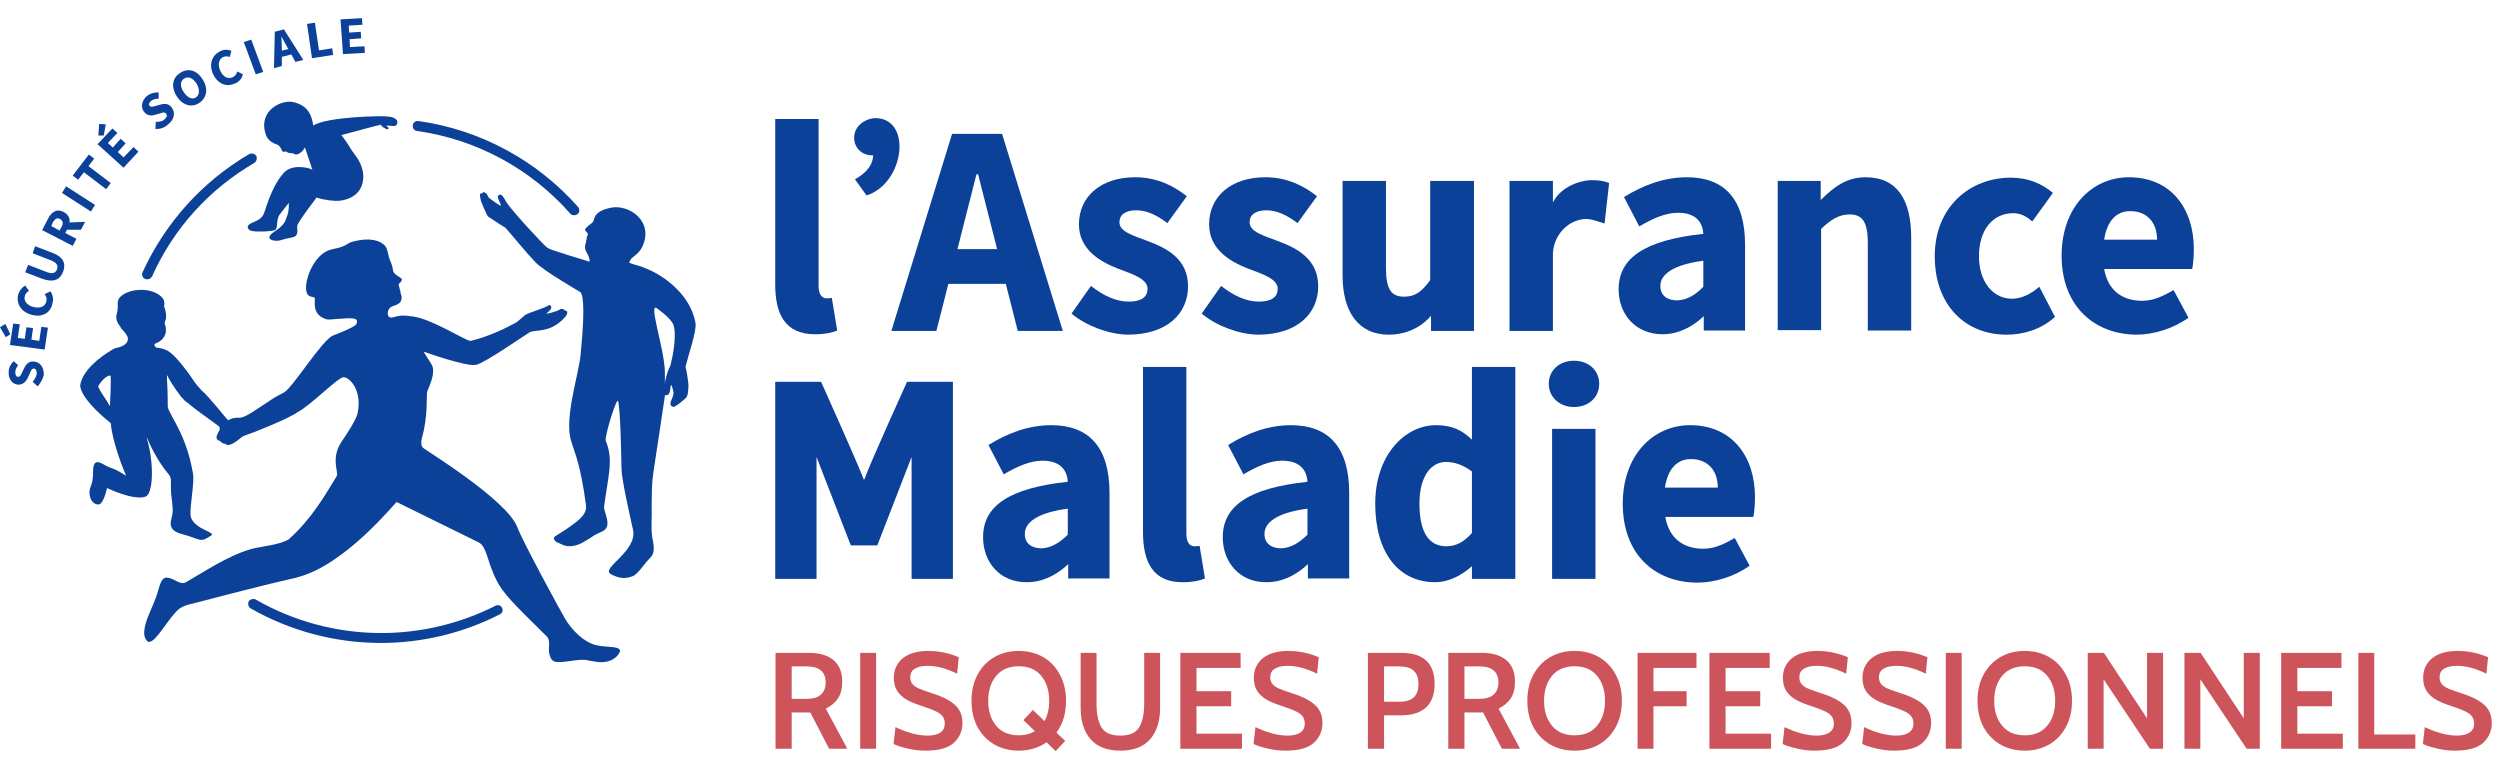 <svg width="106" height="33" viewBox="0 0 219 65" fill="none" xmlns="http://www.w3.org/2000/svg">
<path d="M3.294 32.254L2.86 31.855C3.041 31.638 3.186 31.385 3.222 31.131C3.222 30.842 3.113 30.697 2.968 30.697C2.787 30.697 2.715 30.842 2.606 31.131L2.425 31.53C2.281 31.819 2.027 32.109 1.593 32.109C1.086 32.073 0.724 31.638 0.76 30.987C0.76 30.625 0.941 30.299 1.195 30.045L1.593 30.407C1.448 30.588 1.339 30.769 1.339 31.023C1.339 31.24 1.412 31.421 1.593 31.421C1.774 31.421 1.846 31.24 1.955 30.987L2.136 30.625C2.317 30.263 2.57 30.045 2.968 30.082C3.475 30.118 3.873 30.552 3.837 31.276C3.765 31.53 3.584 31.964 3.294 32.254Z" fill="#0C419A"/>
<path d="M0.507 27.945L0 27.077L0.471 26.787L0.905 27.692L0.507 27.945ZM0.869 28.633L1.158 26.751L1.738 26.823L1.557 28.018L2.172 28.09L2.317 27.077L2.896 27.149L2.751 28.163L3.439 28.271L3.62 27.041L4.199 27.113L3.909 29.032L0.869 28.633Z" fill="#0C419A"/>
<path d="M2.787 25.991C1.81 25.738 1.412 24.977 1.593 24.217C1.701 23.855 1.955 23.566 2.208 23.421L2.534 23.892C2.353 24 2.208 24.145 2.172 24.362C2.063 24.76 2.353 25.159 2.932 25.303C3.547 25.448 3.946 25.267 4.054 24.833C4.127 24.579 4.054 24.362 3.909 24.181L4.416 23.928C4.633 24.253 4.706 24.616 4.597 24.977C4.452 25.774 3.765 26.244 2.787 25.991Z" fill="#0C419A"/>
<path d="M3.728 22.842L2.208 22.262L2.461 21.611L4.054 22.226C4.597 22.444 4.851 22.335 4.995 22.009C5.104 21.683 4.995 21.43 4.452 21.213L2.86 20.597L3.077 19.982L4.597 20.561C5.538 20.923 5.792 21.466 5.538 22.19C5.249 22.95 4.67 23.168 3.728 22.842Z" fill="#0C419A"/>
<path d="M3.692 18.57L4.199 17.593C4.489 17.014 4.923 16.652 5.575 16.977C6.19 17.303 6.226 17.882 5.901 18.462L5.72 18.824L6.697 19.33L6.371 19.946L3.692 18.57ZM5.394 18.281C5.575 17.955 5.502 17.738 5.249 17.593C4.996 17.448 4.815 17.593 4.634 17.882L4.489 18.208L5.213 18.606L5.394 18.281ZM5.683 18.534L5.502 17.919L7.457 17.846L7.095 18.534H5.683Z" fill="#0C419A"/>
<path d="M5.43 15.312L5.792 14.733L8.326 16.362L7.964 16.941L5.43 15.312Z" fill="#0C419A"/>
<path d="M7.348 13.502L6.842 14.154L6.371 13.792L7.783 11.946L8.253 12.308L7.747 12.959L9.701 14.444L9.303 14.986L7.348 13.502Z" fill="#0C419A"/>
<path d="M8.543 11.041L9.846 9.665L10.28 10.063L9.448 10.932L9.882 11.33L10.57 10.57L11.005 10.968L10.317 11.729L10.823 12.199L11.692 11.294L12.127 11.692L10.823 13.104L8.543 11.041ZM8.615 10.281L8.688 9.267L9.267 9.303L9.086 10.281H8.615Z" fill="#0C419A"/>
<path d="M13.611 9.701L13.647 9.086C13.937 9.086 14.226 9.05 14.407 8.869C14.624 8.688 14.661 8.507 14.552 8.362C14.443 8.217 14.262 8.253 13.973 8.362L13.575 8.47C13.249 8.579 12.851 8.543 12.597 8.181C12.308 7.783 12.416 7.203 12.887 6.805C13.176 6.588 13.538 6.479 13.9 6.516V7.059C13.647 7.059 13.466 7.095 13.249 7.24C13.068 7.384 12.995 7.565 13.104 7.674C13.213 7.819 13.43 7.746 13.683 7.674L14.081 7.565C14.48 7.457 14.805 7.493 15.059 7.855C15.348 8.253 15.312 8.832 14.733 9.303C14.443 9.593 14.009 9.737 13.611 9.701Z" fill="#0C419A"/>
<path d="M15.457 6.805C14.95 5.973 15.131 5.176 15.819 4.778C16.507 4.344 17.267 4.561 17.774 5.394C18.28 6.226 18.099 7.022 17.412 7.457C16.76 7.855 15.964 7.638 15.457 6.805ZM17.231 5.755C16.905 5.249 16.507 5.068 16.145 5.285C15.783 5.502 15.746 5.936 16.072 6.443C16.398 6.95 16.796 7.167 17.158 6.95C17.484 6.733 17.52 6.262 17.231 5.755Z" fill="#0C419A"/>
<path d="M18.679 4.923C18.244 4.018 18.607 3.222 19.294 2.896C19.656 2.715 20.018 2.751 20.272 2.86L20.127 3.403C19.946 3.33 19.729 3.33 19.548 3.403C19.186 3.584 19.041 4.054 19.294 4.597C19.548 5.176 19.982 5.357 20.38 5.176C20.597 5.068 20.742 4.887 20.778 4.67L21.285 4.923C21.177 5.285 20.959 5.574 20.597 5.719C19.91 6.045 19.113 5.828 18.679 4.923Z" fill="#0C419A"/>
<path d="M21.357 2.1L22.009 1.882L23.059 4.706L22.407 4.923L21.357 2.1Z" fill="#0C419A"/>
<path d="M24.072 1.195L24.869 0.978L26.57 3.656L25.882 3.837L25.122 2.462C24.977 2.208 24.796 1.883 24.652 1.593C24.652 1.919 24.688 2.281 24.688 2.607V4.199L24 4.38L24.072 1.195ZM24.217 2.968L25.629 2.607L25.774 3.113L24.362 3.475L24.217 2.968Z" fill="#0C419A"/>
<path d="M26.896 0.507L27.584 0.398L27.946 2.823L29.104 2.642L29.177 3.221L27.33 3.511L26.896 0.507Z" fill="#0C419A"/>
<path d="M29.828 0.109L31.71 0L31.747 0.579L30.552 0.652L30.588 1.267L31.602 1.195L31.638 1.774L30.625 1.846L30.661 2.534L31.928 2.462L31.964 3.041L30.045 3.149L29.828 0.109Z" fill="#0C419A"/>
<path d="M100.126 45.032V30.552H103.927V45.177C103.927 46.009 104.289 46.263 104.615 46.263C104.76 46.263 104.869 46.263 105.086 46.227L105.556 49.086C105.122 49.267 104.507 49.412 103.638 49.412C101.031 49.448 100.126 47.674 100.126 45.032Z" fill="#0C419A"/>
<path d="M75.728 40.398C76.054 39.349 79.457 31.855 79.457 31.855H83.475V49.122H79.855V38.444L76.85 46.19H74.534L71.529 38.444V49.122H67.909V31.855H71.927C71.927 31.855 75.294 39.349 75.656 40.398H75.728V40.398Z" fill="#0C419A"/>
<path d="M107.113 45.466C107.113 42.715 109.43 41.158 114.534 40.615C114.461 39.457 113.737 38.769 112.325 38.769C111.239 38.769 110.154 39.24 108.923 39.964L107.583 37.394C109.212 36.38 111.058 35.656 113.086 35.656C116.38 35.656 118.19 37.575 118.19 41.593V49.086H114.57V47.819C114.57 47.819 113.086 49.412 110.986 49.412C108.597 49.448 107.113 47.674 107.113 45.466ZM114.534 45.249V42.968C111.819 43.331 110.769 44.199 110.769 45.177C110.769 46.009 111.348 46.444 112.253 46.444C113.086 46.407 113.846 45.937 114.534 45.249Z" fill="#0C419A"/>
<path d="M86.117 45.466C86.117 42.715 88.434 41.158 93.538 40.615C93.466 39.457 92.742 38.769 91.33 38.769C90.244 38.769 89.158 39.24 87.927 39.964L86.588 37.394C88.217 36.38 90.063 35.656 92.09 35.656C95.384 35.656 97.194 37.575 97.194 41.593V49.086H93.574V47.819C93.574 47.819 92.09 49.412 89.99 49.412C87.601 49.448 86.117 47.674 86.117 45.466ZM93.538 45.249V42.968C90.823 43.331 89.773 44.199 89.773 45.177C89.773 46.009 90.353 46.444 91.257 46.444C92.09 46.407 92.85 45.937 93.538 45.249Z" fill="#0C419A"/>
<path d="M128.941 30.552V36.923C128.072 36.091 127.203 35.656 125.791 35.656C123.077 35.656 120.47 38.263 120.47 42.534C120.47 46.842 122.534 49.412 125.719 49.412C127.457 49.412 128.832 48.109 128.941 48V49.122H132.742V30.552H128.941ZM126.696 46.263C125.212 46.263 124.344 45.104 124.344 42.534C124.344 40.036 125.429 38.878 126.66 38.878C127.348 38.878 128.108 39.095 128.941 39.711V45.104C128.181 45.937 127.529 46.263 126.696 46.263Z" fill="#0C419A"/>
<path d="M135.674 32.036C135.674 30.842 136.615 30.009 137.882 30.009C139.149 30.009 140.09 30.842 140.09 32.036C140.09 33.231 139.149 34.064 137.882 34.064C136.615 34.064 135.674 33.195 135.674 32.036ZM135.963 35.982H139.764V49.122H135.963V35.982Z" fill="#0C419A"/>
<path d="M142.153 42.534C142.153 38.263 144.832 35.656 148.054 35.656C151.71 35.656 153.737 38.371 153.737 41.955C153.737 42.643 153.665 43.367 153.592 43.692H145.882C146.208 45.611 147.511 46.48 149.212 46.48C150.19 46.48 151.022 46.082 151.963 45.539L153.266 47.964C151.963 48.905 150.226 49.448 148.705 49.448C144.904 49.448 142.153 46.914 142.153 42.534ZM150.479 41.122C150.479 39.674 149.647 38.625 148.126 38.625C146.932 38.625 146.099 39.457 145.846 41.122H150.479Z" fill="#0C419A"/>
<path d="M67.909 23.312V8.833H71.71V23.457C71.71 24.29 72.072 24.543 72.398 24.543C72.543 24.543 72.651 24.543 72.868 24.507L73.339 27.366C72.905 27.547 72.289 27.692 71.421 27.692C68.778 27.692 67.909 25.955 67.909 23.312Z" fill="#0C419A"/>
<path d="M88.108 23.276L89.158 27.403H93.104L87.782 10.136H83.402L78.081 27.403H82.027L83.076 23.276H88.108ZM83.873 20.235L85.538 13.683H85.683L87.348 20.235H83.873Z" fill="#0C419A"/>
<path d="M93.864 25.882L95.565 23.457C96.724 24.362 97.809 24.832 98.895 24.832C100.018 24.832 100.524 24.398 100.524 23.71C100.524 22.841 99.257 22.443 97.918 21.936C96.325 21.321 94.515 20.235 94.515 18.063C94.515 15.602 96.47 13.937 99.438 13.937C101.393 13.937 102.877 14.733 103.963 15.602L102.262 17.955C101.357 17.267 100.452 16.832 99.547 16.832C98.57 16.832 98.063 17.231 98.063 17.882C98.063 18.715 99.257 19.041 100.597 19.547C102.226 20.163 104.072 21.104 104.072 23.493C104.072 25.882 102.226 27.728 98.787 27.728C97.122 27.692 95.167 26.968 93.864 25.882Z" fill="#0C419A"/>
<path d="M105.267 25.882L106.968 23.457C108.126 24.362 109.212 24.832 110.298 24.832C111.42 24.832 111.927 24.398 111.927 23.71C111.927 22.841 110.66 22.443 109.321 21.936C107.728 21.321 105.918 20.235 105.918 18.063C105.918 15.602 107.873 13.937 110.841 13.937C112.796 13.937 114.28 14.733 115.366 15.602L113.665 17.955C112.76 17.267 111.855 16.832 110.95 16.832C109.972 16.832 109.466 17.231 109.466 17.882C109.466 18.715 110.66 19.041 112 19.547C113.629 20.163 115.475 21.104 115.475 23.493C115.475 25.882 113.629 27.728 110.19 27.728C108.525 27.692 106.57 26.968 105.267 25.882Z" fill="#0C419A"/>
<path d="M132.235 14.262H136.036V16.145C136.76 14.697 138.534 14.19 139.438 14.19C140.162 14.19 140.597 14.299 140.959 14.443L140.561 17.991C140.054 17.846 139.475 17.593 138.932 17.593C137.448 17.629 136.144 18.896 136.036 20.561V27.403H132.235V14.262V14.262Z" fill="#0C419A"/>
<path d="M155.692 14.262H159.493V15.928C160.579 14.878 161.665 13.937 163.438 13.937C166.226 13.937 167.42 15.964 167.42 19.222V27.366H163.619V19.692C163.619 17.81 163.113 17.194 162.027 17.194C161.086 17.194 160.362 17.665 159.529 18.461V27.33H155.728V14.262H155.692Z" fill="#0C419A"/>
<path d="M180.597 20.814C180.597 16.543 183.276 13.937 186.498 13.937C190.154 13.937 192.181 16.651 192.181 20.235C192.181 20.923 192.108 21.647 192.036 21.973H184.326C184.651 23.891 185.955 24.76 187.656 24.76C188.633 24.76 189.466 24.362 190.407 23.819L191.71 26.244C190.407 27.185 188.67 27.728 187.149 27.728C183.384 27.692 180.597 25.158 180.597 20.814ZM188.959 19.403C188.959 17.955 188.127 16.905 186.606 16.905C185.412 16.905 184.579 17.737 184.326 19.403H188.959Z" fill="#0C419A"/>
<path d="M141.792 23.747C141.792 20.995 144.108 19.439 149.212 18.896C149.14 17.737 148.416 17.05 147.004 17.05C145.918 17.05 144.832 17.52 143.601 18.244L142.262 15.674C143.891 14.661 145.737 13.937 147.764 13.937C151.058 13.937 152.868 15.855 152.868 19.873V27.366H149.249V26.099C149.249 26.099 147.764 27.692 145.665 27.692C143.276 27.692 141.792 25.955 141.792 23.747ZM149.212 23.529V21.249C146.497 21.611 145.448 22.48 145.448 23.457C145.448 24.29 146.027 24.724 146.932 24.724C147.801 24.688 148.561 24.217 149.212 23.529Z" fill="#0C419A"/>
<path d="M76.706 8.76C75.909 8.76 74.823 9.376 74.823 10.462C74.823 11.439 75.583 12.018 76.38 12.018C76.416 12.018 76.452 12.018 76.488 12.018C76.452 13.177 75.402 13.828 74.896 14.118L75.909 15.53C79.24 14.48 79.927 8.796 76.706 8.76Z" fill="#0C419A"/>
<path d="M125.285 14.263V22.951C124.524 24 123.945 24.398 123.004 24.398C121.918 24.398 121.411 23.819 121.411 21.901V14.263H117.61V22.552C117.61 25.665 118.95 27.729 121.665 27.729C124.126 27.729 125.357 26.064 125.357 26.064V27.403H129.122V14.263H125.285Z" fill="#0C419A"/>
<path d="M176.253 24.579C174.588 24.579 173.357 23.095 173.357 20.851C173.357 18.57 174.552 17.086 176.362 17.086C176.941 17.086 177.448 17.303 178.027 17.81L179.837 15.312C178.896 14.516 177.701 13.973 176.145 13.973C172.597 13.973 169.484 16.507 169.484 20.851C169.484 25.195 172.199 27.729 175.783 27.729C177.194 27.729 178.787 27.294 180.018 26.172L178.642 23.53C177.918 24.145 177.122 24.579 176.253 24.579Z" fill="#0C419A"/>
<path d="M34.751 8.941C34.678 8.796 34.425 8.688 34.244 8.652C34.027 8.615 33.918 8.615 33.918 8.615C33.665 8.543 28.633 8.615 27.439 9.412C27.33 8.615 27.041 7.638 25.665 7.348C24.688 7.131 22.588 8.072 23.276 10.172C23.384 10.534 23.638 10.787 24 10.968C24.181 11.077 24.47 11.005 24.688 11.584C24.76 11.729 24.869 11.729 24.977 11.692C25.05 11.656 25.086 11.692 25.194 11.765C25.303 11.837 25.375 11.801 25.375 11.801C25.375 11.801 25.412 11.837 25.484 11.837C25.52 11.837 25.665 11.801 25.665 11.837C26.063 12.163 26.534 11.656 26.715 11.33C26.896 11.873 27.366 13.285 27.366 13.285C27.221 13.14 25.629 12.706 24.869 13.539C24.217 14.262 23.71 15.276 23.167 16.977C23.022 17.448 22.733 17.665 22.19 17.882C21.321 18.208 21.828 18.606 22.045 18.642C22.588 18.751 23.819 18.679 24.072 18.57C24.398 18.425 24.145 17.665 24.507 17.195C24.832 16.796 25.086 16.434 25.303 16.181C25.303 16.724 25.303 17.014 25.013 17.701C24.76 18.353 23.964 18.679 23.71 18.968C23.276 19.511 24.253 19.547 24.507 19.475C25.158 19.258 25.593 19.258 25.846 19.113C26.208 18.896 25.955 18.317 26.063 18.099C26.389 17.448 27.511 16.036 27.656 15.819C27.692 15.783 27.692 15.747 27.692 15.71C28.488 15.964 29.393 16.036 29.719 16C31.565 15.783 31.964 14.48 31.783 13.43C31.602 12.489 31.022 11.909 30.841 11.62C30.371 10.86 30.081 10.461 29.9 10.244C30.443 10.1 33.375 9.303 33.375 9.339C33.484 9.593 33.737 9.629 33.81 9.701C33.991 9.81 34.099 9.629 34.027 9.593C33.882 9.484 33.846 9.412 33.846 9.412C34.099 9.412 34.316 9.448 34.498 9.448C34.787 9.484 34.896 9.05 34.751 8.941Z" fill="#0C419A"/>
<path fill-rule="evenodd" clip-rule="evenodd" d="M60.923 26.679C60.452 24.145 58.099 22.588 56.868 22.045C56.036 21.683 55.674 21.611 55.529 21.575C55.348 21.502 55.203 21.466 55.131 21.43C55.203 20.887 55.855 20.851 56.253 20.054C57.339 17.81 55.095 16.253 53.466 16.615C52.669 16.796 52.163 17.05 52.018 17.665C51.945 17.991 51.692 17.991 51.294 18.425C51.149 18.57 51.439 18.787 51.511 18.896C51.511 18.932 51.439 19.041 51.403 19.185C51.366 19.33 51.403 19.294 51.403 19.33C51.403 19.33 51.33 19.475 51.33 19.656C51.33 19.656 51.149 20.018 51.33 20.416C51.366 20.525 51.584 20.742 51.656 21.249C51.656 21.321 51.656 21.357 51.366 21.249C51.294 21.213 48.289 20.344 47.964 20.127C47.602 19.873 44.633 16.651 44.307 16.036C44.126 15.674 43.945 15.457 43.837 15.457C43.149 15.493 44.344 16.76 43.656 16.326C43.475 16.217 42.968 15.855 42.932 15.819C42.787 15.71 42.823 15.746 42.751 15.602C42.678 15.457 42.606 15.348 42.534 15.312C42.461 15.276 42.425 15.24 42.353 15.24C42.244 15.276 42.28 15.348 42.244 15.348C42.244 15.348 42.172 15.348 42.136 15.348C41.955 15.384 42.099 15.819 42.136 16.036C42.136 16.072 42.606 17.195 42.751 17.375C43.511 17.882 44.235 18.353 44.271 18.353C45.104 19.294 46.045 20.489 46.914 21.394C47.602 22.118 50.715 23.927 50.787 23.964C51.004 24.072 51.33 24.76 50.859 29.502C50.678 31.276 49.411 35.077 50.027 37.032C50.425 38.299 50.859 39.167 51.33 42.642C51.439 43.403 50.823 43.909 49.955 44.525C49.629 44.778 48.651 45.357 48.579 45.43C48.434 45.575 48.579 45.792 48.76 45.9C48.977 45.973 49.339 46.19 49.556 46.226C49.918 46.299 50.461 46.262 51.041 45.937C51.656 45.575 51.728 45.538 52.09 45.285C52.525 45.032 53.031 44.959 53.176 44.525C53.357 43.946 52.85 43.113 52.923 42.751C53.285 40.036 53.755 38.697 53.068 37.032C52.923 36.706 54.045 33.086 54.154 33.556C54.335 34.498 54.407 37.357 54.443 39.457C54.443 40.398 55.203 43.656 55.457 44.851C55.819 46.661 52.778 48.108 53.43 48.651C53.574 48.76 53.973 48.941 54.335 49.014C54.769 49.086 55.095 49.014 55.457 48.869C55.674 48.796 56 48.398 56.072 48.326C56.724 47.529 56.507 47.746 57.05 47.167C57.484 46.661 57.158 45.792 57.122 45.357C57.013 44.452 57.122 44.199 57.086 42.534C57.086 40.615 57.194 40.072 57.303 39.348C57.773 36.163 58.063 34.425 58.244 33.086V33.014C58.244 33.014 58.461 33.086 58.57 32.941C58.751 32.651 58.715 32.398 58.751 32.217C58.787 32.036 58.859 32.253 58.859 32.253C58.859 32.253 59.004 32.688 59.004 32.833C59.004 33.05 58.859 33.303 58.751 33.629C58.642 33.991 58.932 34.027 59.004 34.063C59.077 34.099 60.018 33.412 60.163 33.158C60.307 32.869 60.271 32.507 60.307 32.326C60.344 31.855 60.054 30.516 60.054 30.516C60.271 29.611 61.068 27.33 60.923 26.679ZM58.751 30.335C58.642 30.769 58.606 30.371 58.208 32.036L58.244 31.783C58.244 31.566 58.244 31.312 58.244 31.059C58.244 28.995 56.651 24.579 57.629 25.484C57.629 25.484 58.787 26.28 59.004 26.896C59.185 27.439 59.149 28.742 58.751 30.335Z" fill="#0C419A"/>
<path d="M20.054 35.294C19.692 34.968 18.425 33.267 17.629 32.579C17.086 32 16.941 31.71 16.507 31.095C15.023 29.14 14.697 28.995 13.683 28.851C13.466 28.706 13.538 28.561 13.575 28.525C14.914 28.018 14.479 26.86 14.443 26.823C14.371 26.57 14.552 26.462 14.552 26.208C14.552 25.81 14.479 25.52 14.371 25.231C14.407 25.05 14.443 24.796 14.262 24.543C13.538 23.638 11.728 23.602 10.787 24.217C10.027 24.724 10.461 25.086 10.244 25.846C10.099 26.28 10.244 26.679 10.534 27.005C10.57 27.258 11.33 27.728 11.185 28.235C11.041 28.778 10.172 28.887 10.172 28.887C10.063 28.923 9.991 28.959 9.918 28.995C8.543 29.792 7.203 30.95 7.022 32.181C7.095 33.194 8.688 34.679 9.701 35.475C9.846 37.213 10.932 39.855 11.004 39.964C11.149 40.289 10.679 39.71 9.593 39.348C9.05 39.167 8.362 38.443 8.181 39.312C8.108 39.674 8.253 40.289 7.927 41.086C7.674 41.665 7.964 42.606 8.615 42.606C9.086 42.606 9.375 41.158 9.375 41.158C9.375 41.158 11.656 42.281 12.742 41.919C13.393 41.701 13.538 39.167 12.887 36.887C12.669 36.09 13.285 38.19 14.805 40C15.131 40.398 14.841 40.724 15.059 42.244C15.131 42.824 15.131 42.968 15.131 43.222C15.095 43.946 14.407 44.814 16 45.213C17.629 45.647 17.484 46.009 18.498 45.321C18.968 45.032 17.086 44.814 16.724 43.728C16.724 43.692 16.688 43.547 16.688 43.475C16.651 42.606 17.05 40.615 16.905 39.891C16.326 36.452 14.878 34.86 14.697 34.063C14.697 31.674 14.516 30.914 14.733 31.457C14.769 31.566 15.276 32.398 15.783 33.05C15.819 33.122 15.891 33.194 15.964 33.267C16.108 33.448 16.253 33.593 16.398 33.665C17.412 34.534 19.004 35.584 19.222 35.801C19.222 35.801 19.33 36.851 19.765 36.778C20.163 36.706 22.081 35.873 22.045 35.656C21.973 35.367 20.09 35.366 20.054 35.294ZM9.629 33.991C9.339 33.448 8.543 32.398 8.615 32.217C9.05 31.493 9.52 31.276 9.665 31.312C9.774 31.348 9.629 33.991 9.629 33.991Z" fill="#0C419A"/>
<path d="M51.764 54.769C51.692 54.733 50.57 54.298 49.556 52.706C49.122 51.982 45.755 45.792 45.321 44.597C44.416 42.208 37.357 37.9 37.068 37.647C36.85 37.466 36.887 37.068 36.959 36.778C37.538 34.751 37.321 32.977 37.43 32.688C37.719 32 38.154 31.022 37.828 30.371L37.104 29.212C37.104 29.212 40.832 30.552 41.701 30.371C42.461 30.226 46.19 27.62 46.407 27.511C46.914 27.258 48.181 27.62 49.448 26.244C49.918 25.737 49.593 25.556 49.484 25.629C49.52 25.593 49.267 25.375 49.05 25.52C48.76 25.701 47.71 25.991 47.891 25.846C48.651 25.267 48.108 25.122 48.108 25.122C47.782 25.412 46.298 25.774 45.973 26.027C45.647 26.317 45.393 26.534 45.249 26.642C44.344 27.149 42.787 27.909 41.23 28.271C40.905 28.344 37.936 26.389 36.199 26.136C35.258 25.991 34.932 26.063 34.425 26.208C33.81 26.389 33.846 25.484 34.316 25.267C34.57 25.158 34.968 25.086 35.113 24.796C35.294 24.434 35.077 24.108 35.077 24.036C35.077 24 35.113 23.964 35.041 23.819C35.004 23.71 35.004 23.783 35.004 23.674C35.004 23.602 34.968 23.529 34.932 23.457C34.932 23.421 34.932 23.276 34.968 23.24C35.33 22.95 35.185 22.805 35.113 22.769C35.004 22.66 34.461 22.443 34.425 22.081C34.353 21.502 34.136 21.212 34.063 20.923C34.027 20.814 33.955 20.127 33.665 19.873C33.303 19.547 32.543 19.149 30.878 19.584C30.335 19.728 30.443 19.982 29.14 20.235C27.547 20.525 26.678 22.878 26.823 23.855C26.932 24.651 27.62 24.253 27.583 24.615C27.547 25.158 27.475 26.063 28.633 26.389C28.887 26.461 30.407 26.208 30.986 26.317C30.986 26.317 31.457 26.353 31.203 26.823C31.095 27.041 29.574 27.656 29.176 27.801C28.199 28.199 25.629 32.398 24.869 32.796C24.217 33.122 23.819 33.375 23.565 33.556C22.516 34.208 21.502 35.041 20.923 35.004C20.163 34.968 19.547 35.33 19.041 36.452C18.896 36.778 18.968 36.959 19.258 37.032C19.366 37.14 19.511 37.285 19.728 37.285C19.945 37.502 20.199 37.357 20.416 37.249C20.995 36.923 21.14 36.669 21.357 36.597C21.936 36.416 25.339 35.077 26.099 34.498C27.258 33.882 29.574 31.493 30.081 31.457C30.552 31.421 31.71 32.47 31.348 34.498C31.24 35.185 30.371 36.416 29.9 37.14C28.959 38.552 29.683 39.819 29.502 40.108C28.525 41.701 27.33 43.837 25.303 45.647C24.506 46.154 22.878 46.262 21.973 46.516C19.945 47.095 17.81 48.543 16.289 49.412C15.783 49.701 15.312 49.086 14.66 49.013C14.045 48.941 13.973 49.918 13.647 50.787C13.538 51.041 13.502 51.185 13.031 52.271C12.85 52.706 12.344 53.973 12.85 54.516C13.321 55.167 14.407 53.14 15.276 52.163C15.71 51.656 16 51.475 16.977 51.258C17.593 51.113 22.552 49.774 25.81 49.05C25.882 49.05 25.991 49.013 26.063 48.977C30.298 47.891 34.678 42.353 34.751 42.389L41.955 45.937C42.678 46.335 42.678 47.71 43.547 49.339C44.054 50.317 44.814 51.149 47.891 54.154C48.289 54.552 47.964 55.167 48.145 55.783C48.325 56.434 48.651 56.434 49.23 56.398C49.773 56.362 50.244 56.253 50.787 56.217C51.475 56.181 51.294 56.253 52.09 56.362C52.488 56.434 53.357 56.543 54.009 55.927C55.131 54.733 52.85 55.312 51.764 54.769Z" fill="#0C419A"/>
<path d="M43.982 51.656C43.873 51.439 43.62 51.366 43.403 51.475C40.326 53.031 36.887 53.864 33.412 53.864C29.538 53.864 25.737 52.85 22.407 50.932C22.19 50.823 21.936 50.896 21.792 51.077C21.683 51.294 21.756 51.547 21.936 51.692C25.412 53.683 29.357 54.733 33.376 54.733C36.995 54.733 40.579 53.864 43.765 52.235C44.018 52.127 44.09 51.873 43.982 51.656Z" fill="#0C419A"/>
<path d="M12.887 22.878C12.814 22.878 12.778 22.878 12.706 22.841C12.488 22.733 12.38 22.48 12.488 22.262C14.479 17.919 17.701 14.335 21.828 11.909C22.045 11.801 22.298 11.873 22.443 12.054C22.552 12.271 22.479 12.525 22.298 12.67C18.317 14.986 15.203 18.425 13.321 22.624C13.212 22.805 13.068 22.878 12.887 22.878Z" fill="#0C419A"/>
<path d="M50.28 17.267C50.172 17.267 50.027 17.231 49.955 17.122C46.48 13.177 41.701 10.607 36.525 9.883C36.271 9.846 36.127 9.629 36.163 9.376C36.199 9.122 36.416 8.978 36.669 9.014C42.063 9.774 47.023 12.453 50.642 16.543C50.787 16.724 50.787 17.014 50.606 17.159C50.498 17.231 50.389 17.267 50.28 17.267Z" fill="#0C419A"/>
<path d="M67.936 55.6H70.888C71.792 55.6 72.5 55.812 73.012 56.236C73.524 56.66 73.78 57.296 73.78 58.144C73.78 58.728 73.656 59.208 73.408 59.584C73.16 59.96 72.804 60.26 72.34 60.484L74.224 64H72.628L70.984 60.82H70.924H69.352V64H67.936V55.6ZM70.624 59.632C71.208 59.632 71.636 59.508 71.908 59.26C72.188 59.004 72.328 58.652 72.328 58.204C72.328 57.26 71.772 56.788 70.66 56.788H69.352V59.632H70.624ZM75.354 55.6H76.746V64H75.354V55.6ZM81.047 64.168C80.567 64.168 80.064 64.108 79.535 63.988C79.007 63.868 78.588 63.732 78.275 63.58L78.444 62.104C79.484 62.6 80.424 62.848 81.263 62.848C81.736 62.848 82.103 62.76 82.368 62.584C82.632 62.408 82.763 62.144 82.763 61.792C82.763 61.52 82.692 61.3 82.547 61.132C82.412 60.964 82.207 60.82 81.936 60.7C81.663 60.572 81.26 60.42 80.724 60.244C80.204 60.076 79.772 59.896 79.427 59.704C79.084 59.504 78.808 59.252 78.6 58.948C78.4 58.636 78.299 58.248 78.299 57.784C78.299 57.08 78.559 56.512 79.079 56.08C79.608 55.648 80.359 55.432 81.335 55.432C81.816 55.432 82.287 55.484 82.751 55.588C83.216 55.692 83.627 55.824 83.987 55.984L83.844 57.424C83.364 57.192 82.915 57.02 82.499 56.908C82.091 56.796 81.675 56.74 81.251 56.74C80.772 56.74 80.4 56.824 80.135 56.992C79.871 57.152 79.74 57.4 79.74 57.736C79.74 57.976 79.803 58.176 79.931 58.336C80.067 58.488 80.251 58.616 80.484 58.72C80.724 58.824 81.067 58.948 81.516 59.092C82.475 59.388 83.18 59.736 83.627 60.136C84.084 60.528 84.311 61.068 84.311 61.756C84.311 62.436 84.064 63.008 83.567 63.472C83.072 63.936 82.231 64.168 81.047 64.168ZM93.384 59.8C93.384 60.912 93.104 61.84 92.544 62.584L93.312 63.316L92.472 64.204L91.68 63.436C90.976 63.924 90.164 64.168 89.244 64.168C88.444 64.168 87.732 63.988 87.108 63.628C86.484 63.268 85.992 62.76 85.632 62.104C85.28 61.44 85.104 60.672 85.104 59.8C85.104 58.928 85.28 58.164 85.632 57.508C85.992 56.844 86.484 56.332 87.108 55.972C87.732 55.612 88.444 55.432 89.244 55.432C90.044 55.432 90.756 55.612 91.38 55.972C92.004 56.332 92.492 56.844 92.844 57.508C93.204 58.164 93.384 58.928 93.384 59.8ZM89.244 62.824C89.78 62.824 90.252 62.704 90.66 62.464L89.652 61.492L90.48 60.604L91.5 61.576C91.772 61.088 91.908 60.496 91.908 59.8C91.908 58.904 91.676 58.176 91.212 57.616C90.756 57.056 90.1 56.776 89.244 56.776C88.388 56.776 87.728 57.056 87.264 57.616C86.8 58.176 86.568 58.904 86.568 59.8C86.568 60.696 86.8 61.424 87.264 61.984C87.728 62.544 88.388 62.824 89.244 62.824ZM98.144 64.168C96.992 64.168 96.124 63.836 95.54 63.172C94.956 62.508 94.664 61.588 94.664 60.412V55.6H96.056V60.052C96.056 60.948 96.2 61.64 96.488 62.128C96.784 62.608 97.336 62.848 98.144 62.848C98.952 62.848 99.5 62.608 99.788 62.128C100.084 61.64 100.232 60.948 100.232 60.052V55.6H101.624V60.412C101.624 61.588 101.332 62.508 100.748 63.172C100.164 63.836 99.296 64.168 98.144 64.168ZM103.397 55.6H108.677V56.92H104.813V58.96H107.849V60.28H104.813V62.68H108.797V64H103.397V55.6ZM112.583 64.168C112.103 64.168 111.599 64.108 111.071 63.988C110.543 63.868 110.123 63.732 109.811 63.58L109.979 62.104C111.019 62.6 111.959 62.848 112.799 62.848C113.271 62.848 113.639 62.76 113.903 62.584C114.167 62.408 114.299 62.144 114.299 61.792C114.299 61.52 114.227 61.3 114.083 61.132C113.947 60.964 113.743 60.82 113.471 60.7C113.199 60.572 112.795 60.42 112.259 60.244C111.739 60.076 111.307 59.896 110.963 59.704C110.619 59.504 110.343 59.252 110.135 58.948C109.935 58.636 109.835 58.248 109.835 57.784C109.835 57.08 110.095 56.512 110.615 56.08C111.143 55.648 111.895 55.432 112.871 55.432C113.351 55.432 113.823 55.484 114.287 55.588C114.751 55.692 115.163 55.824 115.523 55.984L115.379 57.424C114.899 57.192 114.451 57.02 114.035 56.908C113.627 56.796 113.211 56.74 112.787 56.74C112.307 56.74 111.935 56.824 111.671 56.992C111.407 57.152 111.275 57.4 111.275 57.736C111.275 57.976 111.339 58.176 111.467 58.336C111.603 58.488 111.787 58.616 112.019 58.72C112.259 58.824 112.603 58.948 113.051 59.092C114.011 59.388 114.715 59.736 115.163 60.136C115.619 60.528 115.847 61.068 115.847 61.756C115.847 62.436 115.599 63.008 115.103 63.472C114.607 63.936 113.767 64.168 112.583 64.168ZM119.827 55.6H122.743C124.695 55.6 125.671 56.504 125.671 58.312C125.671 59.24 125.419 59.932 124.915 60.388C124.411 60.844 123.691 61.072 122.755 61.072H121.243V64H119.827V55.6ZM122.587 59.884C123.147 59.884 123.563 59.76 123.835 59.512C124.115 59.256 124.255 58.864 124.255 58.336C124.255 57.8 124.115 57.408 123.835 57.16C123.563 56.912 123.139 56.788 122.563 56.788H121.243V59.884H122.587ZM126.87 55.6H129.822C130.726 55.6 131.434 55.812 131.946 56.236C132.458 56.66 132.714 57.296 132.714 58.144C132.714 58.728 132.59 59.208 132.342 59.584C132.094 59.96 131.738 60.26 131.274 60.484L133.158 64H131.562L129.918 60.82H129.858H128.286V64H126.87V55.6ZM129.558 59.632C130.142 59.632 130.57 59.508 130.842 59.26C131.122 59.004 131.262 58.652 131.262 58.204C131.262 57.26 130.706 56.788 129.594 56.788H128.286V59.632H129.558ZM137.936 64.168C137.136 64.168 136.424 63.988 135.8 63.628C135.176 63.268 134.684 62.76 134.324 62.104C133.972 61.44 133.796 60.672 133.796 59.8C133.796 58.928 133.972 58.164 134.324 57.508C134.684 56.844 135.176 56.332 135.8 55.972C136.424 55.612 137.136 55.432 137.936 55.432C138.736 55.432 139.448 55.612 140.072 55.972C140.696 56.332 141.184 56.844 141.536 57.508C141.896 58.164 142.076 58.928 142.076 59.8C142.076 60.672 141.896 61.44 141.536 62.104C141.184 62.76 140.696 63.268 140.072 63.628C139.448 63.988 138.736 64.168 137.936 64.168ZM137.936 62.824C138.792 62.824 139.448 62.544 139.904 61.984C140.368 61.424 140.6 60.696 140.6 59.8C140.6 58.904 140.368 58.176 139.904 57.616C139.448 57.056 138.792 56.776 137.936 56.776C137.08 56.776 136.42 57.056 135.956 57.616C135.492 58.176 135.26 58.904 135.26 59.8C135.26 60.696 135.492 61.424 135.956 61.984C136.42 62.544 137.08 62.824 137.936 62.824ZM143.452 55.6H148.612V56.92H144.844V58.96H147.748V60.28H144.844V64H143.452V55.6ZM149.745 55.6H155.025V56.92H151.161V58.96H154.197V60.28H151.161V62.68H155.145V64H149.745V55.6ZM158.93 64.168C158.45 64.168 157.946 64.108 157.418 63.988C156.89 63.868 156.47 63.732 156.158 63.58L156.326 62.104C157.366 62.6 158.306 62.848 159.146 62.848C159.618 62.848 159.986 62.76 160.25 62.584C160.514 62.408 160.646 62.144 160.646 61.792C160.646 61.52 160.574 61.3 160.43 61.132C160.294 60.964 160.09 60.82 159.818 60.7C159.546 60.572 159.142 60.42 158.606 60.244C158.086 60.076 157.654 59.896 157.31 59.704C156.966 59.504 156.69 59.252 156.482 58.948C156.282 58.636 156.182 58.248 156.182 57.784C156.182 57.08 156.442 56.512 156.962 56.08C157.49 55.648 158.242 55.432 159.218 55.432C159.698 55.432 160.17 55.484 160.634 55.588C161.098 55.692 161.51 55.824 161.87 55.984L161.726 57.424C161.246 57.192 160.798 57.02 160.382 56.908C159.974 56.796 159.558 56.74 159.134 56.74C158.654 56.74 158.282 56.824 158.018 56.992C157.754 57.152 157.622 57.4 157.622 57.736C157.622 57.976 157.686 58.176 157.814 58.336C157.95 58.488 158.134 58.616 158.366 58.72C158.606 58.824 158.95 58.948 159.398 59.092C160.358 59.388 161.062 59.736 161.51 60.136C161.966 60.528 162.194 61.068 162.194 61.756C162.194 62.436 161.946 63.008 161.45 63.472C160.954 63.936 160.114 64.168 158.93 64.168ZM165.903 64.168C165.423 64.168 164.919 64.108 164.391 63.988C163.863 63.868 163.443 63.732 163.131 63.58L163.299 62.104C164.339 62.6 165.279 62.848 166.119 62.848C166.591 62.848 166.959 62.76 167.223 62.584C167.487 62.408 167.619 62.144 167.619 61.792C167.619 61.52 167.547 61.3 167.403 61.132C167.267 60.964 167.063 60.82 166.791 60.7C166.519 60.572 166.115 60.42 165.579 60.244C165.059 60.076 164.627 59.896 164.283 59.704C163.939 59.504 163.663 59.252 163.455 58.948C163.255 58.636 163.155 58.248 163.155 57.784C163.155 57.08 163.415 56.512 163.935 56.08C164.463 55.648 165.215 55.432 166.191 55.432C166.671 55.432 167.143 55.484 167.607 55.588C168.071 55.692 168.483 55.824 168.843 55.984L168.699 57.424C168.219 57.192 167.771 57.02 167.355 56.908C166.947 56.796 166.531 56.74 166.107 56.74C165.627 56.74 165.255 56.824 164.991 56.992C164.727 57.152 164.595 57.4 164.595 57.736C164.595 57.976 164.659 58.176 164.787 58.336C164.923 58.488 165.107 58.616 165.339 58.72C165.579 58.824 165.923 58.948 166.371 59.092C167.331 59.388 168.035 59.736 168.483 60.136C168.939 60.528 169.167 61.068 169.167 61.756C169.167 62.436 168.919 63.008 168.423 63.472C167.927 63.936 167.087 64.168 165.903 64.168ZM170.452 55.6H171.844V64H170.452V55.6ZM177.369 64.168C176.569 64.168 175.857 63.988 175.233 63.628C174.609 63.268 174.117 62.76 173.757 62.104C173.405 61.44 173.229 60.672 173.229 59.8C173.229 58.928 173.405 58.164 173.757 57.508C174.117 56.844 174.609 56.332 175.233 55.972C175.857 55.612 176.569 55.432 177.369 55.432C178.169 55.432 178.881 55.612 179.505 55.972C180.129 56.332 180.617 56.844 180.969 57.508C181.329 58.164 181.509 58.928 181.509 59.8C181.509 60.672 181.329 61.44 180.969 62.104C180.617 62.76 180.129 63.268 179.505 63.628C178.881 63.988 178.169 64.168 177.369 64.168ZM177.369 62.824C178.225 62.824 178.881 62.544 179.337 61.984C179.801 61.424 180.033 60.696 180.033 59.8C180.033 58.904 179.801 58.176 179.337 57.616C178.881 57.056 178.225 56.776 177.369 56.776C176.513 56.776 175.853 57.056 175.389 57.616C174.925 58.176 174.693 58.904 174.693 59.8C174.693 60.696 174.925 61.424 175.389 61.984C175.853 62.544 176.513 62.824 177.369 62.824ZM182.885 55.6H184.301L188.081 61.336V55.6H189.485V64H188.333L184.277 57.916V64H182.885V55.6ZM191.358 55.6H192.774L196.554 61.336V55.6H197.958V64H196.806L192.75 57.916V64H191.358V55.6ZM199.831 55.6H205.111V56.92H201.247V58.96H204.283V60.28H201.247V62.68H205.231V64H199.831V55.6ZM206.592 55.6H207.984V62.752H211.584V64H206.592V55.6ZM215.016 64.168C214.536 64.168 214.032 64.108 213.504 63.988C212.976 63.868 212.556 63.732 212.244 63.58L212.412 62.104C213.452 62.6 214.392 62.848 215.232 62.848C215.704 62.848 216.072 62.76 216.336 62.584C216.6 62.408 216.732 62.144 216.732 61.792C216.732 61.52 216.66 61.3 216.516 61.132C216.38 60.964 216.176 60.82 215.904 60.7C215.632 60.572 215.228 60.42 214.692 60.244C214.172 60.076 213.74 59.896 213.396 59.704C213.052 59.504 212.776 59.252 212.568 58.948C212.368 58.636 212.268 58.248 212.268 57.784C212.268 57.08 212.528 56.512 213.048 56.08C213.576 55.648 214.328 55.432 215.304 55.432C215.784 55.432 216.256 55.484 216.72 55.588C217.184 55.692 217.596 55.824 217.956 55.984L217.812 57.424C217.332 57.192 216.884 57.02 216.468 56.908C216.06 56.796 215.644 56.74 215.22 56.74C214.74 56.74 214.368 56.824 214.104 56.992C213.84 57.152 213.708 57.4 213.708 57.736C213.708 57.976 213.772 58.176 213.9 58.336C214.036 58.488 214.22 58.616 214.452 58.72C214.692 58.824 215.036 58.948 215.484 59.092C216.444 59.388 217.148 59.736 217.596 60.136C218.052 60.528 218.28 61.068 218.28 61.756C218.28 62.436 218.032 63.008 217.536 63.472C217.04 63.936 216.2 64.168 215.016 64.168Z" fill="#CD545B"/>
</svg>
